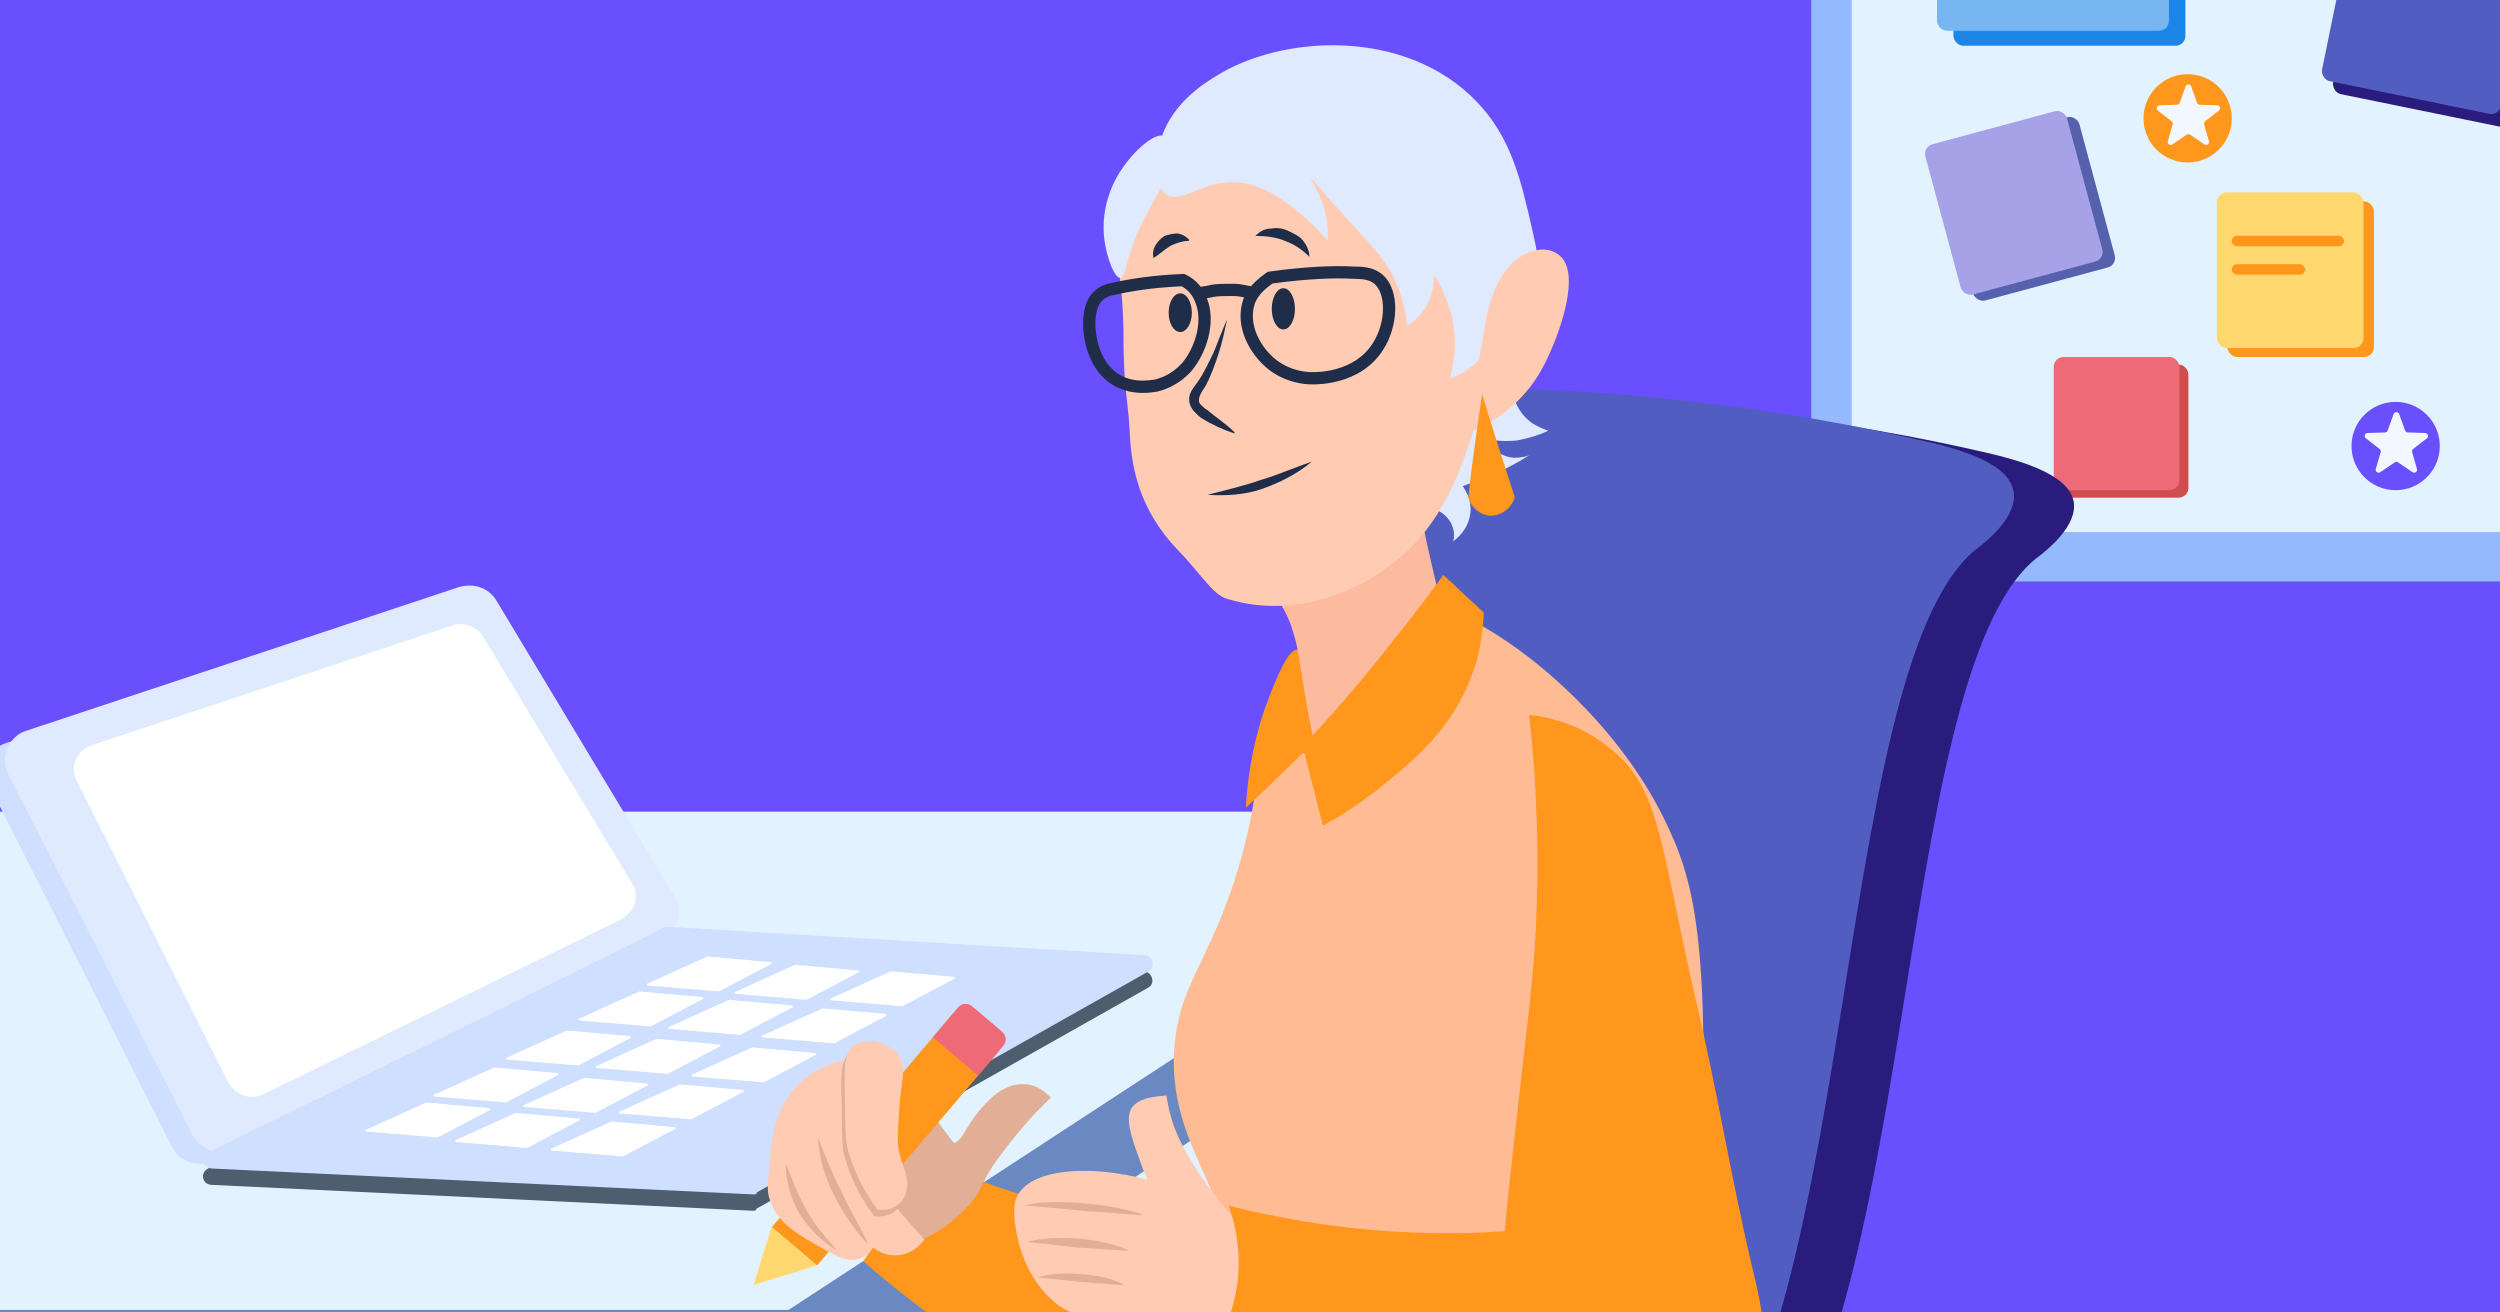 <svg width="2541" height="1334" viewBox="0 0 2541 1334" fill="none" xmlns="http://www.w3.org/2000/svg">
<rect x="0" y="0" width="2541" height="1334" fill="#333333" stroke="none"/>
<g clip-path="url(#clip0_104_556)">
<rect width="2541" height="1334" fill="#694FFD"/>
<path d="M191.589 1170.21L1049.44 3805.79H1190.01L441.71 1151.61L191.589 1170.21Z" fill="#E2F3FF"/>
<path d="M983.292 909.752L1663.38 2993.41H1775L1181.74 895.282L983.292 909.752Z" fill="#E2F3FF"/>
<path d="M-2512.21 920.086H1576.56L801.388 1426.53H-3676L-2512.21 920.086Z" fill="#6A88C2"/>
<path d="M-2512.21 825H1576.56L801.388 1331.45H-3676L-2512.21 825Z" fill="#E2F3FF"/>
<path d="M1576.56 825V920.088L1425.66 924.222L1576.56 825Z" fill="#6A88C2"/>
<rect x="1841" y="-352" width="1022.09" height="943" rx="20" fill="#94B9FF"/>
<rect x="1882.07" y="-303.329" width="939.958" height="844.137" rx="20" fill="#E2F3FF"/>
<rect x="1985.49" y="-224.239" width="235.75" height="270.732" rx="10" fill="#1C85E8"/>
<rect x="2409.03" y="-100.034" width="185.558" height="197.726" rx="10" transform="rotate(11.56 2409.03 -100.034)" fill="#2A1C7C"/>
<rect x="2263.83" y="204.674" width="149.055" height="158.181" rx="10" fill="#FF971D"/>
<rect x="1966.96" y="155.285" width="149.055" height="158.181" rx="10" transform="rotate(-15.083 1966.96 155.285)" fill="#5661AE"/>
<rect x="2096.52" y="370.46" width="127.761" height="135.366" rx="10" fill="#CF4D4D"/>
<rect x="1968.76" y="-239.448" width="235.75" height="270.732" rx="10" fill="#77B6F1"/>
<rect x="2397.75" y="-113.208" width="185.558" height="197.726" rx="10" transform="rotate(11.56 2397.75 -113.208)" fill="#525DC1"/>
<rect x="2253.18" y="195.548" width="149.055" height="158.181" rx="10" fill="#FFD76F"/>
<rect x="1954.31" y="149.244" width="149.055" height="158.181" rx="10" transform="rotate(-15.083 1954.31 149.244)" fill="#A7A1E7"/>
<rect x="2087.4" y="362.855" width="127.761" height="135.366" rx="10" fill="#EF6A77"/>
<circle cx="2434.94" cy="453.352" r="44.868" fill="#694FFD"/>
<circle cx="2223.52" cy="120.26" r="44.868" fill="#FF971D"/>
<path d="M2432.88 420.873C2433.83 418.23 2437.57 418.23 2438.52 420.873L2444.54 437.559C2444.95 438.716 2446.04 439.501 2447.26 439.54L2464.99 440.106C2467.8 440.196 2468.96 443.751 2466.74 445.474L2452.73 456.353C2451.76 457.107 2451.34 458.377 2451.69 459.558L2456.63 476.594C2457.41 479.293 2454.38 481.49 2452.06 479.912L2437.38 469.949C2436.37 469.259 2435.03 469.259 2434.01 469.949L2419.34 479.912C2417.01 481.49 2413.99 479.293 2414.77 476.594L2419.71 459.558C2420.05 458.377 2419.64 457.107 2418.67 456.353L2404.66 445.474C2402.44 443.751 2403.6 440.196 2406.4 440.106L2424.13 439.54C2425.36 439.501 2426.44 438.716 2426.86 437.559L2432.88 420.873Z" fill="#F3F7FF"/>
<path d="M2221.46 87.781C2222.41 85.138 2226.15 85.138 2227.11 87.781L2233.12 104.467C2233.54 105.624 2234.62 106.409 2235.85 106.448L2253.58 107.014C2256.39 107.104 2257.54 110.659 2255.32 112.382L2241.31 123.261C2240.34 124.015 2239.93 125.285 2240.27 126.466L2245.21 143.502C2245.99 146.201 2242.97 148.398 2240.64 146.82L2225.97 136.857C2224.95 136.167 2223.62 136.167 2222.6 136.857L2207.92 146.82C2205.6 148.398 2202.57 146.201 2203.36 143.502L2208.3 126.466C2208.64 125.285 2208.23 124.015 2207.25 123.261L2193.24 112.382C2191.03 110.659 2192.18 107.104 2194.99 107.014L2212.72 106.448C2213.95 106.409 2215.03 105.624 2215.44 104.467L2221.46 87.781Z" fill="#F3F7FF"/>
<rect x="2268.39" y="239.656" width="114.073" height="10.647" rx="5.323" fill="#FF971D"/>
<rect x="2268.39" y="268.555" width="74.527" height="10.647" rx="5.323" fill="#FF971D"/>
<path d="M1402.69 418.395C1413.97 408.835 1428.21 401.618 1626.01 407.467C1650.06 408.405 1814.34 413.583 2010 458.073C2048.13 466.468 2101.54 480.322 2107.55 509.145C2112.78 534.756 2078.06 561.264 2069.13 567.869C1918.39 690.754 1953.89 1391.35 1761.32 1538.06C1717.67 1571.17 1667.23 1584.84 1667.23 1584.84C1595.35 1604.08 1530.12 1580.86 1476.11 1574.3C1250.6 1548.33 1130.18 1570.9 1118.17 1525.85C1111.03 1497.98 1163.36 1461.39 1207.88 1430.44C1299.18 1366.64 1346.59 1376.86 1389.12 1344.7C1438.24 1308.89 1465.7 1230.38 1410.02 825.01C1372.84 563.855 1342.9 469.059 1402.69 418.395Z" fill="#2A1C7C"/>
<path d="M1341.64 408.105C1352.92 398.546 1367.16 391.329 1565.05 396.136C1589.1 397.073 1753.38 402.252 1949.04 446.741C1987.16 455.136 2040.57 468.991 2046.5 498.856C2051.64 525.508 2016.93 552.016 2007.99 558.622C1857.17 682.549 1892.07 1390.44 1699.32 1539.23C1655.59 1573.39 1605.24 1586.01 1605.24 1586.01C1533.35 1605.26 1468.13 1582.03 1414.03 1576.51C1188.52 1550.54 1068.1 1573.12 1056.17 1527.02C1049.03 1499.15 1101.45 1461.52 1145.97 1430.57C1237.35 1365.73 1284.77 1375.94 1327.29 1343.79C1376.5 1306.94 1403.97 1228.42 1348.62 818.889C1311.7 554.608 1281.94 457.728 1341.64 408.105Z" fill="#525DC1"/>
<path d="M6.742 755.04L448.23 608.44C462.85 604.657 477.261 609.169 485.243 621.819L666.489 923.084C676.493 937.86 669.751 958.439 652.954 966.317L216.019 1179.43C201.296 1187.36 182.79 1180.67 174.86 1165.94L-10.94 798.169C-20.892 781.319 -12.076 760.792 6.742 755.04Z" fill="#CEDFFF"/>
<path d="M25.708 743.066L467.196 596.466C481.816 592.683 496.227 597.195 504.208 609.845L685.455 911.11C695.459 925.886 688.717 946.466 671.92 954.343L237.059 1167.51C222.335 1175.44 203.829 1168.75 195.9 1154.02L8.025 786.195C0.148 769.398 8.963 748.87 25.708 743.066Z" fill="#DFEAFF"/>
<path d="M93.829 757.229L459.991 635.71C470.463 631.824 484.874 636.335 490.834 646.86L642.227 897.577C650.209 910.227 645.645 926.712 630.922 934.641L267.501 1112.25C254.903 1118.16 240.492 1113.65 232.51 1101L78.376 794.189C70.447 779.466 77.084 763.033 93.829 757.229Z" fill="white"/>
<path d="M675.969 958.6C646.522 974.459 316.696 1136.31 211.661 1187.62C203.263 1191.56 205.024 1204.06 215.392 1204.32L764.582 1230.56C766.655 1230.62 768.729 1230.67 768.781 1228.59L1166.58 1004.12C1174.98 1000.19 1171.14 987.64 1162.85 987.432L680.116 958.704C680.169 956.63 678.095 956.578 675.969 958.6Z" fill="#4F5E6F"/>
<path d="M676.386 942.008C646.939 957.867 317.112 1119.72 212.078 1171.03C203.679 1174.97 205.44 1187.46 215.808 1187.72L764.998 1213.97C767.072 1214.02 769.145 1214.08 769.197 1212L1166.99 987.533C1175.39 983.594 1171.56 971.048 1163.26 970.84L680.533 942.112C680.533 942.112 678.459 942.06 676.386 942.008Z" fill="#CEDFFF"/>
<path d="M433.284 1120.56C429.085 1122.53 385.019 1142.18 372.421 1148.08C370.347 1148.03 372.369 1150.16 372.369 1150.16L444.84 1156.13L497.409 1128.4C499.483 1128.45 497.462 1126.33 497.462 1126.33L433.284 1120.56Z" fill="white"/>
<path d="M502.649 1084.96C498.45 1086.93 454.383 1106.57 441.785 1112.48C439.712 1112.43 441.733 1114.56 441.733 1114.56L514.205 1120.53L566.774 1092.8C568.848 1092.85 566.826 1090.73 566.826 1090.73L502.649 1084.96Z" fill="white"/>
<path d="M576.214 1047.39C572.014 1049.36 527.948 1069 515.35 1074.91C513.276 1074.85 515.298 1076.98 515.298 1076.98L587.769 1082.95L640.339 1055.22C642.412 1055.28 640.391 1053.15 640.391 1053.15L576.214 1047.39C578.339 1045.37 578.339 1045.37 576.214 1047.39Z" fill="white"/>
<path d="M649.83 1007.74C645.631 1009.71 601.564 1029.35 588.967 1035.26C586.893 1035.2 588.915 1037.33 588.915 1037.33L661.386 1043.3L713.955 1015.57C716.029 1015.62 714.008 1013.5 714.008 1013.5L649.83 1007.74Z" fill="white"/>
<path d="M719.205 972.13C715.005 974.1 670.939 993.741 658.341 999.65C656.268 999.598 658.289 1001.72 658.289 1001.72L730.761 1007.69L783.33 979.966C785.403 980.018 783.382 977.893 783.382 977.893L719.205 972.13Z" fill="white"/>
<path d="M524.312 1131.15C520.112 1133.12 476.046 1152.77 463.448 1158.67C461.374 1158.62 463.396 1160.75 463.396 1160.75L535.868 1166.72L588.437 1138.99C590.51 1139.04 588.489 1136.92 588.489 1136.92L524.312 1131.15Z" fill="white"/>
<path d="M593.677 1095.55C589.478 1097.52 545.411 1117.16 532.813 1123.07C530.74 1123.02 532.761 1125.14 532.761 1125.14L605.233 1131.11L657.802 1103.38C659.876 1103.44 657.854 1101.31 657.854 1101.31L593.677 1095.55C593.729 1093.47 593.729 1093.47 593.677 1095.55Z" fill="white"/>
<path d="M667.294 1055.9C663.094 1057.87 619.028 1077.51 606.43 1083.42C604.356 1083.37 606.378 1085.49 606.378 1085.49L678.85 1091.46L731.419 1063.73C733.492 1063.79 731.471 1061.66 731.471 1061.66L667.294 1055.9Z" fill="white"/>
<path d="M740.91 1016.25C736.711 1018.22 692.644 1037.86 680.046 1043.77C677.973 1043.72 679.994 1045.84 679.994 1045.84L752.466 1051.81L805.035 1024.09C807.109 1024.14 805.087 1022.01 805.087 1022.01L740.91 1016.25Z" fill="white"/>
<path d="M808.209 980.592C804.009 982.561 759.943 1002.2 747.345 1008.11C745.271 1008.06 747.293 1010.18 747.293 1010.18L819.765 1016.16L872.334 988.427C874.407 988.48 872.386 986.354 872.386 986.354L808.209 980.592C810.282 980.644 810.282 980.644 808.209 980.592Z" fill="white"/>
<path d="M621.62 1139.82C617.421 1141.79 573.355 1161.44 560.757 1167.34C558.683 1167.29 560.705 1169.42 560.705 1169.42L633.176 1175.39L685.745 1147.66C687.819 1147.71 685.798 1145.59 685.798 1145.59L621.62 1139.82Z" fill="white"/>
<path d="M691.032 1102.14C686.833 1104.11 642.767 1123.75 630.169 1129.66C628.095 1129.61 630.117 1131.74 630.117 1131.74L702.588 1137.71L755.158 1109.98C757.231 1110.03 755.21 1107.9 755.21 1107.9L691.032 1102.14Z" fill="white"/>
<path d="M764.602 1064.57C760.402 1066.54 716.336 1086.18 703.738 1092.09C701.665 1092.04 703.686 1094.16 703.686 1094.16L776.158 1100.13L828.727 1072.41C830.8 1072.46 828.779 1070.33 828.779 1070.33L764.602 1064.57Z" fill="white"/>
<path d="M836.142 1024.87C831.942 1026.84 787.876 1046.48 775.278 1052.39C773.205 1052.34 775.226 1054.46 775.226 1054.46L847.698 1060.43L900.267 1032.71C902.34 1032.76 900.319 1030.63 900.319 1030.63L836.142 1024.87Z" fill="white"/>
<path d="M905.568 987.188C901.369 989.157 857.303 1008.8 844.705 1014.71C842.631 1014.66 844.653 1016.78 844.653 1016.78L917.124 1022.75L969.694 995.024C971.767 995.076 969.746 992.95 969.746 992.95L905.568 987.188Z" fill="white"/>
<path d="M906.665 1162.1C908.92 1175.64 910.048 1195.96 904.41 1220.78C897.644 1249 886.368 1270.44 877.348 1281.73C934.855 1332.51 988.979 1367.5 1029.57 1391.2C1119.78 1443.11 1204.35 1490.51 1304.7 1474.71C1365.59 1464.56 1379.12 1455.53 1382.51 1449.89C1407.31 1411.51 1363.34 1328 1301.32 1283.99C1256.22 1252.39 1216.75 1253.51 1151.35 1242.23C1092.72 1232.07 1008.15 1210.63 906.665 1162.1Z" fill="#FF971D"/>
<path d="M1280.77 759.124C1278.51 794.1 1271.73 845.998 1251.41 904.666C1225.43 980.257 1198.33 1005.08 1193.81 1062.62C1188.17 1125.8 1215.27 1172.06 1229.95 1207.03C1260.44 1278.11 1281.9 1392.06 1233.34 1583.86C1271.73 1601.91 1320.29 1618.83 1377.88 1627.86C1523.56 1651.55 1643.26 1610.94 1704.24 1583.86C1715.53 1460.88 1722.3 1357.09 1725.69 1278.11C1740.37 978.001 1725.69 905.794 1696.33 842.613C1645.52 730.919 1547.27 663.225 1542.75 659.84C1513.39 638.404 1486.29 624.865 1467.09 615.839C1465.96 624.865 1451.28 721.893 1376.75 754.611C1356.43 763.637 1336.1 764.766 1320.29 764.766C1307.87 762.509 1294.32 761.381 1280.77 759.124Z" fill="#FEBB94"/>
<path d="M1319.15 660.453C1307.06 658.194 1290.58 707.894 1285.09 721.449C1271.9 760.984 1267.51 796 1266.41 820.85C1289.48 799.389 1312.56 776.798 1334.53 755.336C1334.53 679.655 1326.84 660.453 1319.15 660.453Z" fill="#FF971D"/>
<path d="M1530.21 390.222C1537.65 393.975 1537.65 416.492 1557.48 430.252C1563.68 434.004 1569.88 436.506 1573.6 437.757C1566.16 441.51 1555 445.263 1541.36 447.765C1527.73 449.016 1516.57 447.765 1509.13 445.263C1510.37 447.765 1520.29 464.027 1538.89 465.278C1546.32 465.278 1552.52 464.027 1556.24 461.525C1542.6 470.281 1526.49 479.038 1507.89 486.543C1500.45 489.045 1493.01 491.547 1486.81 494.049C1488.05 496.551 1496.73 507.809 1494.25 522.82C1491.77 540.333 1478.14 549.089 1476.9 550.34C1478.14 547.839 1479.37 537.831 1473.18 529.075C1465.74 517.816 1450.86 512.813 1434.74 517.816C1495.49 411.488 1520.29 386.469 1530.21 390.222Z" fill="#DFEAFF"/>
<path d="M1271.65 579.407C1298.69 603.245 1309.95 625.947 1314.46 642.974C1320.09 660.001 1320.09 671.352 1330.23 728.109C1332.49 739.46 1334.74 749.676 1335.87 755.352C1352.76 742.865 1369.66 729.244 1387.69 714.487C1420.36 684.974 1447.4 655.46 1468.8 628.217C1462.04 604.38 1456.41 579.407 1450.78 554.434C1446.27 531.732 1440.64 509.029 1437.26 487.462C1382.06 518.11 1326.85 548.759 1271.65 579.407Z" fill="#FCBA9F"/>
<path d="M1324.05 758.376C1330.91 785.314 1337.77 812.252 1344.63 839.19C1359.49 831.333 1378.92 818.986 1400.64 802.15C1432.65 776.334 1476.09 742.662 1496.67 684.296C1502.39 669.704 1506.96 649.5 1508.1 622.562C1494.38 610.216 1480.67 596.747 1466.95 584.4C1448.66 610.216 1428.08 636.031 1407.5 661.847C1380.07 696.642 1351.49 729.193 1324.05 758.376Z" fill="#FF971D"/>
<path d="M1318.44 63.379C1252.05 72.093 1211.97 110.68 1199.44 123.128C1195.69 126.862 1144.33 179.141 1138.07 256.316C1135.56 282.456 1140.57 281.211 1141.83 333.491C1141.83 395.729 1145.58 398.218 1148.09 435.561C1149.34 470.414 1155.61 516.47 1198.19 560.036C1220.74 583.686 1233.26 604.847 1247.04 608.581C1322.19 632.232 1389.83 591.155 1399.85 583.686C1461.23 545.099 1482.52 485.351 1497.55 438.05C1527.61 348.428 1513.83 273.743 1505.07 222.708C1493.79 161.715 1487.53 123.128 1452.46 93.254C1402.36 53.421 1334.72 62.135 1318.44 63.379Z" fill="#FFCCB3"/>
<path d="M1199.6 337.469C1206.11 337.469 1211.39 328.672 1211.39 317.82C1211.39 306.968 1206.11 298.17 1199.6 298.17C1193.09 298.17 1187.81 306.968 1187.81 317.82C1187.81 328.672 1193.09 337.469 1199.6 337.469Z" fill="#1F2D49"/>
<path d="M1304.4 334.85C1310.91 334.85 1316.19 325.466 1316.19 313.89C1316.19 302.314 1310.91 292.93 1304.4 292.93C1297.89 292.93 1292.61 302.314 1292.61 313.89C1292.61 325.466 1297.89 334.85 1304.4 334.85Z" fill="#1F2D49"/>
<path d="M1247.26 324.59C1244.76 335.815 1242.27 348.288 1238.53 359.513C1234.79 370.738 1231.04 381.963 1224.81 393.187C1221.07 398.176 1218.57 403.165 1218.57 406.907C1218.57 409.401 1219.82 410.649 1221.07 411.896C1222.31 413.143 1224.81 415.637 1227.3 416.885C1236.03 424.368 1246.01 430.604 1254.74 439.335C1254.74 439.335 1254.74 439.335 1254.74 440.582C1243.52 436.84 1232.29 431.851 1222.31 425.615C1219.82 424.368 1217.32 421.874 1214.83 419.379C1209.84 414.39 1208.59 409.401 1208.59 405.66C1208.59 398.176 1214.83 391.94 1217.32 388.199C1223.56 379.468 1228.55 368.243 1233.54 358.265C1238.53 345.793 1242.27 335.815 1247.26 324.59C1246.01 323.343 1246.01 323.343 1247.26 324.59C1247.26 324.59 1247.26 323.343 1247.26 324.59Z" fill="#1F2D49"/>
<path d="M1227.29 502.941C1246 497.952 1263.46 494.21 1280.92 487.974C1298.39 482.985 1314.6 475.502 1333.31 469.266C1318.34 481.738 1300.88 490.468 1283.42 496.704C1265.96 502.941 1246 504.188 1227.29 502.941C1226.05 502.941 1227.29 502.941 1227.29 502.941C1227.29 502.941 1226.05 502.941 1227.29 502.941Z" fill="#1F2D49"/>
<path d="M1172.42 262.232C1171.17 257.243 1172.42 252.254 1174.91 248.513C1177.41 244.771 1179.9 242.277 1183.64 239.782C1187.39 238.535 1192.37 237.288 1196.12 237.288C1199.86 237.288 1204.85 239.782 1208.59 243.524C1208.59 243.524 1208.59 243.524 1208.59 244.771C1202.35 244.771 1194.87 247.266 1189.88 249.76C1183.64 253.502 1178.66 258.491 1172.42 262.232C1173.67 263.479 1173.67 263.479 1172.42 262.232C1172.42 263.479 1172.42 263.479 1172.42 262.232Z" fill="#1F2D49"/>
<path d="M1275.95 239.78C1280.94 234.791 1285.93 232.296 1292.16 232.296C1298.4 231.049 1304.63 232.296 1309.62 234.791C1314.61 237.285 1320.85 239.78 1324.59 244.769C1328.33 249.757 1330.83 254.746 1330.83 260.982C1323.34 253.499 1315.86 248.51 1305.88 244.769C1297.15 241.027 1285.93 239.78 1275.95 239.78C1275.95 239.78 1275.95 241.027 1275.95 239.78Z" fill="#1F2D49"/>
<path fill-rule="evenodd" clip-rule="evenodd" d="M1203.7 278.385L1205.14 279.105C1210.84 281.954 1221.14 287.909 1226.9 303.689C1231.84 316.463 1231.36 330.628 1228.03 343.466C1224.69 356.34 1218.34 368.414 1210.85 377.263L1210.78 377.348L1210.71 377.43C1197.02 392.484 1181.89 396.626 1176.42 397.993L1175.68 398.179H1175.17C1175.12 398.186 1175.06 398.194 1174.99 398.205C1174.78 398.235 1174.58 398.267 1174.32 398.306C1174.1 398.339 1173.85 398.379 1173.53 398.427C1172.27 398.616 1170.54 398.859 1168.47 399.05C1164.33 399.43 1158.76 399.607 1152.54 398.744C1139.99 397 1124.79 390.982 1113.6 374.2C1106.66 363.79 1102.35 349.629 1101.19 336.199C1100.05 322.987 1101.83 308.95 1108.81 299.649L1108.87 299.571L1108.93 299.495C1115.17 291.695 1123 288.701 1131.29 287.294C1147.88 283.477 1171.9 279.71 1202.09 278.452L1203.7 278.385ZM1200.96 290.985C1172.18 292.283 1149.44 295.906 1133.91 299.489L1133.72 299.533L1133.53 299.564C1126.96 300.659 1122.41 302.652 1118.73 307.209C1114.52 312.891 1112.58 323.136 1113.62 335.126C1114.64 346.953 1118.44 358.983 1123.98 367.281C1139.31 390.282 1162.99 387.186 1171.97 386.012C1172.7 385.916 1173.33 385.834 1173.85 385.779C1178.68 384.548 1190.52 381.047 1201.4 369.122C1207.61 361.763 1213.08 351.424 1215.96 340.331C1218.85 329.181 1219 317.805 1215.25 308.145L1215.2 308.017L1215.2 308.016C1211.41 297.599 1205.27 293.301 1200.96 290.985Z" fill="#1F2D49"/>
<path fill-rule="evenodd" clip-rule="evenodd" d="M1293.34 288.145C1293.33 288.148 1293.33 288.151 1293.33 288.154C1287.83 292.222 1279.45 298.427 1275.54 308.072C1268.16 329.416 1280.89 352.963 1297.23 365.814C1311.89 377.082 1327.75 378.22 1333.31 378.22C1333.41 378.22 1333.54 378.221 1333.69 378.222C1336.34 378.24 1346.62 378.312 1358.73 374.872C1371.53 371.236 1385.86 363.821 1395.38 348.706L1395.42 348.641L1395.42 348.641C1401.62 339.058 1405.36 326.47 1405.65 314.772C1405.94 302.945 1402.71 293.388 1396.7 288.247C1392.17 284.663 1386.5 283.432 1376.96 283.432H1376.78L1376.6 283.421C1356.22 282.222 1328.49 283.375 1293.34 288.145ZM1377.15 270.959C1355.44 269.699 1326.39 270.995 1290.05 276.007L1288.45 276.227L1287.16 277.195C1286.78 277.481 1286.34 277.801 1285.86 278.157C1280.48 282.088 1269.2 290.347 1263.91 303.565L1263.86 303.692L1263.81 303.821C1253.84 332.321 1271.01 361.075 1289.55 375.64L1289.54 375.641L1289.6 375.68C1307.35 389.338 1326.4 390.692 1333.31 390.692C1333.41 390.692 1333.54 390.693 1333.71 390.695C1336.55 390.715 1348.3 390.8 1362.14 386.869C1376.77 382.713 1394.23 373.922 1405.92 355.384C1413.42 343.769 1417.78 328.933 1418.12 315.076C1418.45 301.377 1414.84 287.264 1404.69 278.671L1404.69 278.669L1404.55 278.562C1396.66 272.248 1387.44 270.974 1377.15 270.959Z" fill="#1F2D49"/>
<path fill-rule="evenodd" clip-rule="evenodd" d="M1241.26 301.043C1237.27 301.197 1234.38 301.496 1232.55 301.953C1229.97 302.599 1227.67 302.95 1225.8 303.234C1225.63 303.261 1225.45 303.288 1225.29 303.314C1223.25 303.627 1221.85 303.876 1220.54 304.314C1217.27 305.403 1213.74 303.637 1212.65 300.369C1211.56 297.102 1213.33 293.57 1216.6 292.481C1219.03 291.672 1221.37 291.297 1223.39 290.987C1223.55 290.962 1223.71 290.937 1223.87 290.913C1225.78 290.62 1227.53 290.352 1229.53 289.853C1232.69 289.063 1236.67 288.738 1240.78 288.58C1244.95 288.42 1249.73 288.42 1254.65 288.42H1254.74C1259.11 288.42 1265.8 289.759 1271.58 290.917C1271.78 290.956 1271.98 290.996 1272.18 291.035C1275.55 291.711 1277.74 294.996 1277.07 298.373C1276.39 301.75 1273.11 303.941 1269.73 303.265C1263.17 301.953 1257.7 300.892 1254.74 300.892C1249.71 300.892 1245.17 300.893 1241.26 301.043Z" fill="#1F2D49"/>
<path d="M1184.79 197.091C1198.43 207.093 1218.26 188.34 1243.06 185.839C1266.61 182.088 1301.32 190.84 1349.67 244.601C1349.67 234.599 1349.67 220.846 1343.47 204.593C1339.75 194.591 1334.79 185.839 1331.07 179.588C1337.27 185.839 1348.43 199.592 1363.3 215.845C1398.02 253.353 1406.69 263.355 1415.37 279.608C1420.33 289.61 1427.77 307.113 1430.25 330.868C1435.21 328.367 1441.4 323.366 1447.6 314.615C1457.52 299.612 1457.52 284.609 1457.52 279.608C1463.72 288.36 1469.92 302.112 1474.88 318.366C1482.31 347.121 1477.35 372.126 1473.64 384.629C1481.07 382.128 1497.19 374.627 1510.83 358.373C1521.98 344.621 1526.94 329.618 1528.18 322.116C1530.66 328.367 1533.14 338.369 1531.9 352.122C1530.66 359.624 1529.42 365.875 1528.18 369.626C1535.62 364.625 1544.3 358.373 1552.97 345.871C1559.17 337.119 1575.29 309.614 1557.93 235.849C1545.54 180.838 1535.62 139.58 1500.91 103.323C1429.01 28.308 1302.56 34.559 1234.38 78.318C1221.98 85.819 1187.27 108.324 1178.59 147.082C1176.11 150.832 1168.68 185.839 1184.79 197.091Z" fill="#DFEAFF"/>
<path d="M1509.62 328.337C1515.83 288.527 1535.69 259.913 1559.27 254.937C1563 253.693 1575.41 251.205 1585.34 259.913C1607.69 278.574 1582.86 340.777 1579.14 349.486C1572.93 364.415 1563 389.296 1538.17 411.689C1519.55 429.106 1500.93 436.57 1489.76 440.303C1497.21 402.981 1503.42 365.659 1509.62 328.337Z" fill="#FFCCB3"/>
<path d="M1506.4 400.348C1501.3 435.683 1496.2 469.756 1492.38 505.091C1494.93 516.449 1506.4 525.283 1517.87 524.021C1528.07 522.759 1536.99 515.187 1539.54 505.091C1528.07 469.756 1516.6 434.421 1506.4 400.348Z" fill="#FF971D"/>
<path d="M1190.11 166.021C1188.89 178.54 1183.99 183.548 1174.21 201.075C1168.09 212.342 1160.75 226.113 1154.64 239.885C1143.63 267.427 1143.63 282.451 1138.73 282.451C1132.62 282.451 1125.28 262.42 1122.83 246.144C1116.72 207.334 1136.29 177.288 1139.96 172.28C1152.19 153.501 1174.21 133.47 1183.99 138.478C1192.55 143.486 1190.11 163.517 1190.11 166.021Z" fill="#DFEAFF"/>
<path d="M1150.5 1125.81C1144.86 1134.83 1147.11 1146.11 1153.88 1166.41C1157.26 1175.43 1160.65 1186.71 1166.29 1199.12C1107.64 1183.33 1049 1187.84 1034.33 1214.91C1028.7 1225.06 1030.95 1240.85 1033.21 1253.25C1034.33 1258.89 1041.1 1298.36 1072.68 1324.3C1096.36 1343.48 1130.2 1344.6 1196.74 1344.6C1229.44 1344.6 1256.51 1343.48 1273.43 1342.35C1279.07 1322.05 1284.71 1301.75 1291.47 1280.32C1285.83 1272.42 1276.81 1262.27 1265.53 1251C1250.87 1235.21 1238.47 1220.55 1230.57 1209.27C1201.25 1169.79 1193.35 1146.11 1191.1 1138.22C1187.72 1128.07 1186.59 1119.04 1185.46 1113.4C1177.57 1114.53 1158.39 1114.53 1150.5 1125.81Z" fill="#FFCCB3"/>
<path d="M1054.64 1298.36C1069.3 1293.85 1083.96 1293.85 1098.62 1294.98C1113.29 1296.11 1127.95 1298.36 1141.48 1305.13V1306.26L1097.5 1302.88L1054.64 1298.36Z" fill="#E3AE96"/>
<path d="M1043.36 1262.27C1061.41 1257.76 1078.32 1257.76 1095.24 1258.89C1112.16 1260.02 1129.08 1263.4 1145.99 1270.17V1271.29L1094.11 1267.91L1043.36 1262.27Z" fill="#E3AE96"/>
<path d="M1041.1 1225.06C1061.4 1220.54 1081.7 1221.67 1100.88 1222.8C1121.18 1225.06 1140.35 1227.31 1160.65 1234.08V1235.21L1100.88 1230.69L1041.1 1225.06Z" fill="#E3AE96"/>
<path d="M1554.27 726.532C1565.55 828.024 1563.29 909.218 1559.91 964.474C1555.4 1023.11 1549.76 1059.2 1533.97 1204.67C1519.31 1347.89 1518.18 1387.36 1546.38 1418.93C1585.85 1461.78 1653.51 1457.27 1665.91 1456.15C1678.32 1455.02 1750.49 1450.51 1779.81 1399.76C1800.11 1364.8 1789.96 1326.46 1782.07 1292.63C1759.51 1199.03 1744.85 1104.31 1722.3 1010.71C1686.21 852.833 1687.34 798.704 1633.21 758.107C1606.14 736.681 1575.7 728.788 1554.27 726.532Z" fill="#FF971D"/>
<path d="M1248.84 1225.63C1253.35 1238.07 1259 1258.42 1259 1283.3C1259 1312.69 1251.1 1335.31 1245.45 1348.87C1313.19 1386.19 1373.03 1409.93 1417.06 1423.5C1516.42 1455.16 1608.99 1484.55 1704.96 1447.24C1762.54 1424.63 1772.7 1412.19 1776.09 1406.54C1791.9 1363.57 1730.93 1291.21 1662.06 1261.81C1611.25 1240.33 1572.87 1249.38 1506.25 1252.77C1445.29 1255.03 1358.35 1252.77 1248.84 1225.63Z" fill="#FF971D"/>
<path d="M903.512 1075.06C919.302 1091.98 968.925 1163.03 970.053 1161.9C972.308 1160.77 975.692 1158.52 979.075 1152.88C985.842 1141.6 1010.65 1098.74 1042.23 1102.13C1047.87 1102.13 1056.89 1104.38 1068.17 1115.66C1051.25 1131.45 1033.21 1151.75 1015.17 1176.56C997.12 1200.25 998.248 1211.53 982.459 1227.31C974.564 1235.21 948.625 1263.4 910.279 1265.66C869.678 1267.92 822.311 1239.72 812.16 1196.86C797.499 1147.24 836.972 1085.21 903.512 1075.06Z" fill="#E3AE96"/>
<rect x="969.235" y="1029.37" width="60.244" height="285.729" transform="rotate(40.295 969.235 1029.37)" fill="#FF971D"/>
<path d="M973.9 1023.87C977.472 1019.65 983.782 1019.13 987.994 1022.71L1018.69 1048.73C1022.9 1052.31 1023.42 1058.62 1019.85 1062.83L994.034 1093.27L948.085 1054.31L973.9 1023.87Z" fill="#EF6A77"/>
<path d="M766.001 1306.11L784.139 1247.14L830.309 1285.98L766.001 1306.11Z" fill="#FFD76F"/>
<path d="M864.041 1076.19C856.147 1110.02 859.53 1134.84 864.041 1148.37C871.936 1178.82 891.108 1201.38 914.792 1231.83C924.943 1244.23 933.965 1253.25 939.604 1260.02C938.476 1261.15 929.454 1274.68 912.537 1275.81C899.003 1276.94 889.981 1270.17 887.725 1267.92C885.469 1271.3 880.958 1276.94 874.191 1279.19C865.169 1282.58 856.147 1280.32 840.357 1271.3C812.162 1255.51 788.478 1243.1 781.711 1217.17C779.456 1209.27 780.584 1202.5 781.711 1187.84C783.967 1159.65 786.223 1137.09 799.756 1116.79C817.801 1087.47 850.507 1078.45 864.041 1076.19Z" fill="#FFCCB3"/>
<path d="M884.339 1064.91C878.7 1064.91 870.805 1064.91 864.038 1069.42C856.143 1076.19 855.016 1088.6 855.016 1104.38C856.143 1143.86 855.016 1163.03 858.399 1175.44C866.294 1203.63 879.827 1225.06 888.85 1236.34C891.105 1236.34 899 1237.47 906.895 1232.95C915.917 1227.32 918.173 1218.29 918.173 1214.91C920.428 1202.5 914.789 1194.61 911.406 1181.08C908.022 1170.93 909.15 1159.65 910.278 1138.22C912.534 1103.26 918.173 1094.23 911.406 1082.96C908.022 1076.19 901.256 1069.42 884.339 1064.91Z" fill="#E3AE96"/>
<path d="M887.719 1058.14C882.08 1058.14 874.186 1058.14 867.419 1062.65C859.524 1069.42 858.396 1081.83 858.396 1097.62C859.524 1137.09 858.396 1156.26 861.78 1168.67C869.675 1196.86 883.208 1218.29 892.231 1229.57C894.486 1229.57 902.381 1230.7 910.275 1226.19C919.298 1220.55 921.554 1211.52 921.554 1208.14C923.809 1195.74 918.17 1187.84 914.787 1174.31C911.403 1164.16 912.531 1152.88 913.659 1131.45C915.914 1096.49 921.554 1087.47 914.787 1076.19C912.531 1069.42 905.764 1062.65 887.719 1058.14Z" fill="#FFCCB3"/>
<path d="M831.339 1156.26C839.233 1175.44 846 1193.48 855.023 1210.4C862.917 1228.44 873.068 1244.23 882.09 1263.41H880.962C867.429 1248.74 856.151 1231.83 847.128 1213.78C838.106 1195.74 832.467 1176.57 831.339 1156.26Z" fill="#E3AE96"/>
<path d="M798.628 1182.2C805.395 1199.12 811.034 1214.91 818.928 1228.44C826.823 1243.1 836.973 1255.51 849.379 1269.04V1270.17C834.718 1261.15 821.184 1247.62 812.162 1232.95C803.139 1217.16 798.628 1200.25 798.628 1182.2Z" fill="#E3AE96"/>
</g>
<defs>
<clipPath id="clip0_104_556">
<rect width="2541" height="1334" fill="white"/>
</clipPath>
</defs>
</svg>
